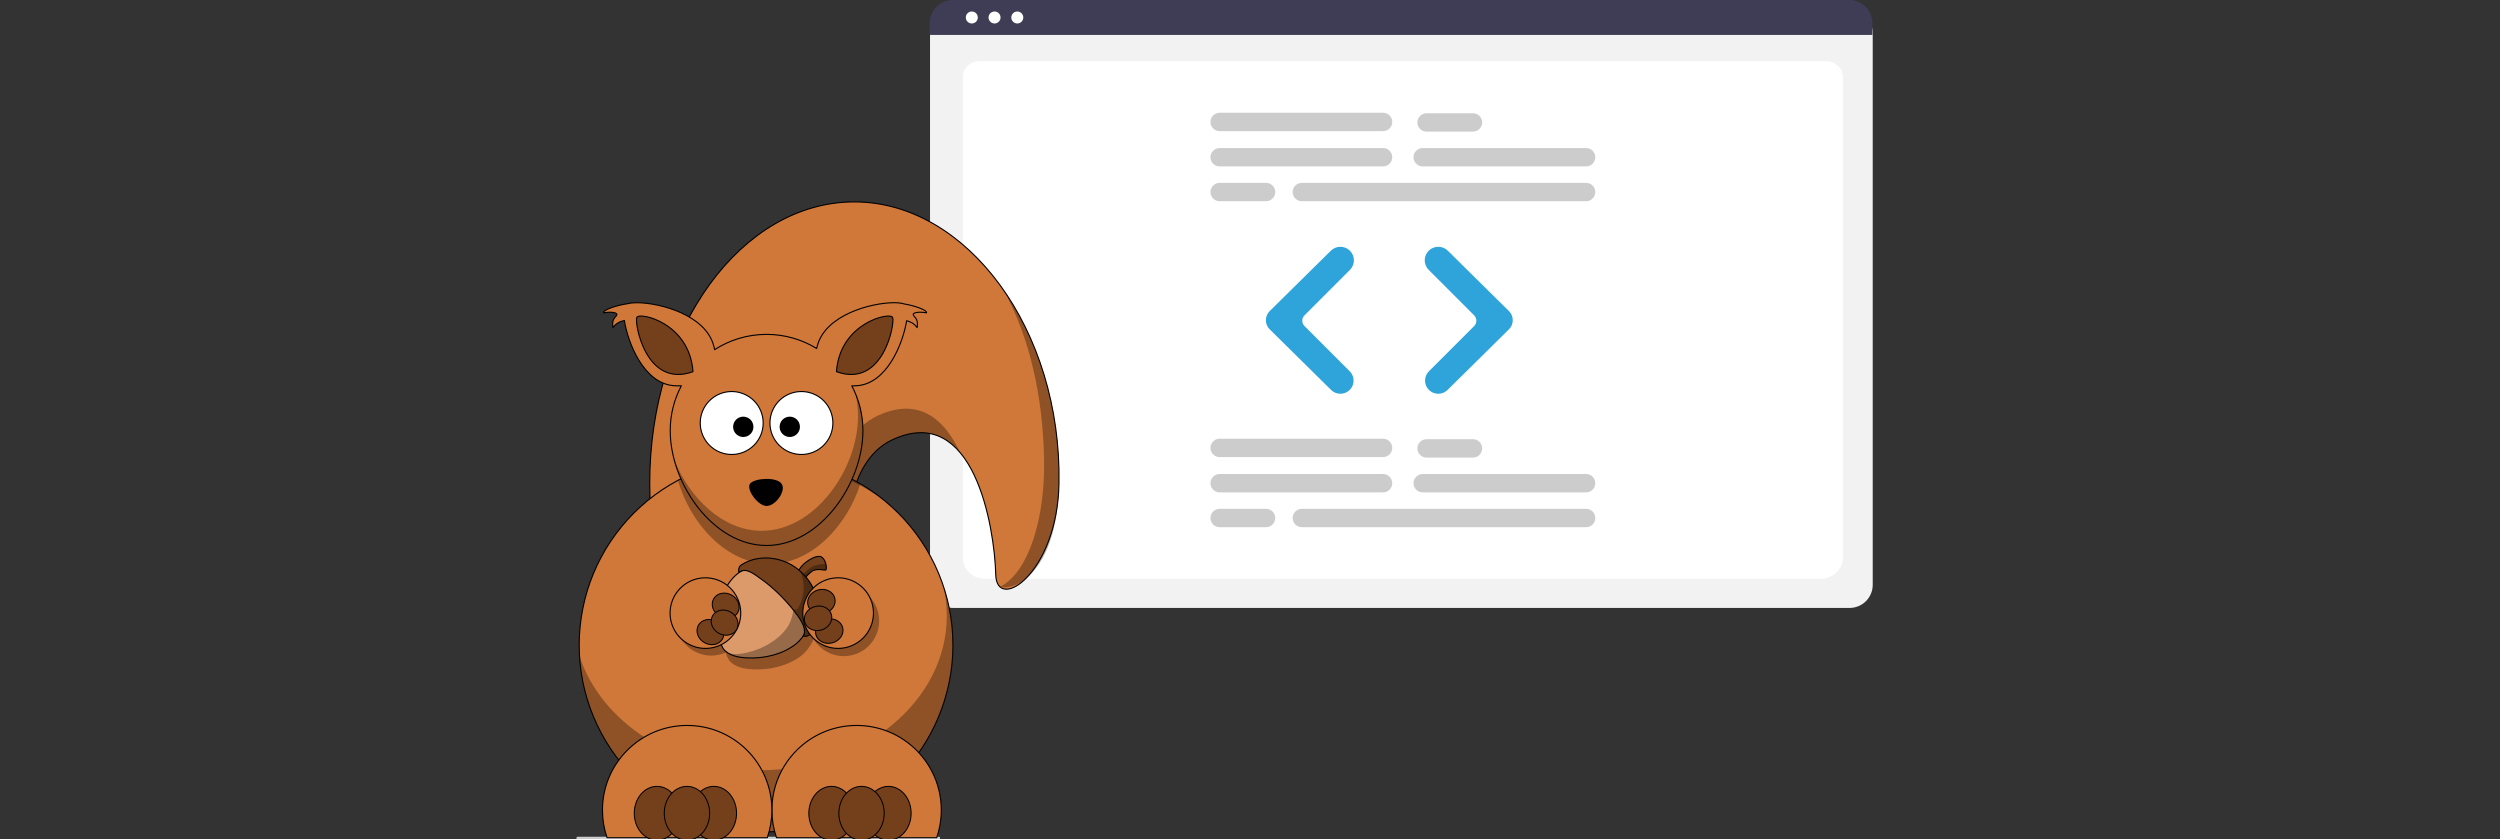 <svg width="1787" height="600" viewBox="0 0 1787 600" fill="none" xmlns="http://www.w3.org/2000/svg">
<rect x="0" y="0" width="1787" height="600" fill="#333333" stroke="none"/>
<g clip-path="url(#clip0_501_48)">
<path d="M671 600.085H413C412.735 600.085 412.48 599.98 412.293 599.792C412.105 599.605 412 599.35 412 599.085C412 598.82 412.105 598.565 412.293 598.378C412.48 598.19 412.735 598.085 413 598.085H671C671.265 598.085 671.52 598.19 671.707 598.378C671.895 598.565 672 598.82 672 599.085C672 599.35 671.895 599.605 671.707 599.792C671.52 599.98 671.265 600.085 671 600.085Z" fill="#CCCCCC"/>
<path d="M1322.12 434.548H681.283C676.909 434.543 672.715 432.803 669.621 429.71C666.528 426.616 664.788 422.422 664.783 418.048V22.894C664.787 19.689 666.061 16.617 668.328 14.35C670.594 12.084 673.666 10.809 676.871 10.806H1326.32C1329.58 10.809 1332.71 12.106 1335.02 14.412C1337.32 16.717 1338.62 19.843 1338.62 23.103V418.048C1338.62 422.422 1336.88 426.616 1333.78 429.71C1330.69 432.803 1326.5 434.543 1322.12 434.548Z" fill="#F2F2F2"/>
<path d="M1301.4 413.716H704.157C695.402 413.716 688.28 407.046 688.28 398.847V54.742C688.28 48.662 693.558 43.716 700.045 43.716H1305.32C1311.91 43.716 1317.28 48.744 1317.28 54.924V398.847C1317.28 407.046 1310.16 413.716 1301.4 413.716Z" fill="white"/>
<path d="M1338.39 24.95H664.552V16.55C664.558 12.161 666.305 7.953 669.409 4.851C672.514 1.748 676.722 0.004 681.112 0H1321.83C1326.22 0.004 1330.43 1.748 1333.53 4.851C1336.64 7.953 1338.39 12.161 1338.39 16.55V24.95Z" fill="#3F3D56"/>
<path d="M694.647 16.783C697.013 16.783 698.93 14.866 698.93 12.5C698.93 10.134 697.013 8.217 694.647 8.217C692.281 8.217 690.364 10.134 690.364 12.5C690.364 14.866 692.281 16.783 694.647 16.783Z" fill="white"/>
<path d="M710.906 16.783C713.271 16.783 715.189 14.866 715.189 12.5C715.189 10.134 713.271 8.217 710.906 8.217C708.54 8.217 706.622 10.134 706.622 12.5C706.622 14.866 708.54 16.783 710.906 16.783Z" fill="white"/>
<path d="M727.165 16.783C729.53 16.783 731.448 14.866 731.448 12.5C731.448 10.134 729.53 8.217 727.165 8.217C724.799 8.217 722.881 10.134 722.881 12.5C722.881 14.866 724.799 16.783 727.165 16.783Z" fill="white"/>
<path d="M988.611 118.955H871.802C870.061 118.955 868.391 118.263 867.159 117.031C865.928 115.8 865.236 114.13 865.236 112.388C865.236 110.647 865.928 108.977 867.159 107.745C868.391 106.514 870.061 105.822 871.802 105.822H988.611C990.352 105.822 992.022 106.514 993.254 107.745C994.485 108.977 995.177 110.647 995.177 112.388C995.177 114.13 994.485 115.8 993.254 117.031C992.022 118.263 990.352 118.955 988.611 118.955Z" fill="#CCCCCC"/>
<path d="M1133.76 118.955H1016.95C1015.21 118.955 1013.54 118.263 1012.31 117.031C1011.07 115.8 1010.38 114.13 1010.38 112.388C1010.38 110.647 1011.07 108.977 1012.31 107.745C1013.54 106.514 1015.21 105.822 1016.95 105.822H1133.76C1135.5 105.822 1137.17 106.514 1138.4 107.745C1139.63 108.977 1140.32 110.647 1140.32 112.388C1140.32 114.13 1139.63 115.8 1138.4 117.031C1137.17 118.263 1135.5 118.955 1133.76 118.955Z" fill="#CCCCCC"/>
<path d="M1133.76 143.837H930.552C928.811 143.837 927.14 143.145 925.909 141.913C924.678 140.682 923.986 139.012 923.986 137.27C923.986 135.529 924.678 133.859 925.909 132.628C927.14 131.396 928.811 130.704 930.552 130.704H1133.76C1135.5 130.704 1137.17 131.396 1138.4 132.628C1139.63 133.859 1140.32 135.529 1140.32 137.27C1140.32 139.012 1139.63 140.682 1138.4 141.913C1137.17 143.145 1135.5 143.837 1133.76 143.837Z" fill="#CCCCCC"/>
<path d="M988.611 93.727H871.802C870.062 93.725 868.394 93.032 867.165 91.801C865.935 90.57 865.244 88.901 865.244 87.161C865.244 85.421 865.935 83.752 867.165 82.52C868.394 81.289 870.062 80.597 871.802 80.594H988.611C989.474 80.593 990.328 80.763 991.126 81.092C991.923 81.421 992.648 81.905 993.259 82.515C993.869 83.125 994.354 83.849 994.684 84.646C995.015 85.443 995.185 86.298 995.185 87.161C995.185 88.024 995.015 88.878 994.684 89.675C994.354 90.472 993.869 91.197 993.259 91.806C992.648 92.416 991.923 92.9 991.126 93.229C990.328 93.559 989.474 93.728 988.611 93.727Z" fill="#CCCCCC"/>
<path d="M1052.89 94.072H1019.71C1017.97 94.072 1016.3 93.38 1015.07 92.149C1013.84 90.918 1013.15 89.248 1013.15 87.506C1013.15 85.765 1013.84 84.094 1015.07 82.863C1016.3 81.632 1017.97 80.94 1019.71 80.94H1052.89C1054.63 80.94 1056.3 81.632 1057.53 82.863C1058.76 84.094 1059.46 85.765 1059.46 87.506C1059.46 89.248 1058.76 90.918 1057.53 92.149C1056.3 93.38 1054.63 94.072 1052.89 94.072Z" fill="#CCCCCC"/>
<path d="M904.979 143.837H871.802C870.062 143.834 868.394 143.142 867.165 141.911C865.935 140.679 865.244 139.011 865.244 137.27C865.244 135.53 865.935 133.862 867.165 132.63C868.394 131.399 870.062 130.706 871.802 130.704H904.979C905.842 130.703 906.696 130.872 907.494 131.202C908.292 131.531 909.016 132.015 909.627 132.625C910.237 133.234 910.722 133.959 911.052 134.756C911.383 135.553 911.553 136.408 911.553 137.27C911.553 138.133 911.383 138.988 911.052 139.785C910.722 140.582 910.237 141.306 909.627 141.916C909.016 142.526 908.292 143.01 907.494 143.339C906.696 143.669 905.842 143.838 904.979 143.837Z" fill="#CCCCCC"/>
<path d="M988.611 351.955H871.802C870.061 351.955 868.391 351.263 867.159 350.031C865.928 348.8 865.236 347.13 865.236 345.388C865.236 343.647 865.928 341.977 867.159 340.745C868.391 339.514 870.061 338.822 871.802 338.822H988.611C989.473 338.822 990.327 338.992 991.123 339.322C991.92 339.652 992.644 340.136 993.254 340.745C993.863 341.355 994.347 342.079 994.677 342.876C995.007 343.672 995.177 344.526 995.177 345.388C995.177 346.251 995.007 347.105 994.677 347.901C994.347 348.698 993.863 349.422 993.254 350.031C992.644 350.641 991.92 351.125 991.123 351.455C990.327 351.785 989.473 351.955 988.611 351.955Z" fill="#CCCCCC"/>
<path d="M1133.76 351.955H1016.95C1015.21 351.955 1013.54 351.263 1012.31 350.031C1011.07 348.8 1010.38 347.13 1010.38 345.388C1010.38 343.647 1011.07 341.977 1012.31 340.745C1013.54 339.514 1015.21 338.822 1016.95 338.822H1133.76C1134.62 338.822 1135.47 338.992 1136.27 339.322C1137.07 339.652 1137.79 340.136 1138.4 340.745C1139.01 341.355 1139.49 342.079 1139.82 342.876C1140.15 343.672 1140.32 344.526 1140.32 345.388C1140.32 346.251 1140.15 347.105 1139.82 347.901C1139.49 348.698 1139.01 349.422 1138.4 350.031C1137.79 350.641 1137.07 351.125 1136.27 351.455C1135.47 351.785 1134.62 351.955 1133.76 351.955Z" fill="#CCCCCC"/>
<path d="M1133.76 376.837H930.552C928.811 376.837 927.14 376.145 925.909 374.913C924.678 373.682 923.986 372.012 923.986 370.27C923.986 368.529 924.678 366.859 925.909 365.628C927.14 364.396 928.811 363.704 930.552 363.704H1133.76C1134.62 363.703 1135.47 363.872 1136.27 364.202C1137.07 364.531 1137.79 365.015 1138.4 365.625C1139.02 366.234 1139.5 366.959 1139.83 367.756C1140.16 368.553 1140.33 369.407 1140.33 370.27C1140.33 371.133 1140.16 371.988 1139.83 372.785C1139.5 373.582 1139.02 374.306 1138.4 374.916C1137.79 375.526 1137.07 376.01 1136.27 376.339C1135.47 376.669 1134.62 376.838 1133.76 376.837Z" fill="#CCCCCC"/>
<path d="M988.611 326.727H871.802C870.061 326.727 868.391 326.035 867.159 324.804C865.928 323.572 865.236 321.902 865.236 320.161C865.236 318.419 865.928 316.749 867.159 315.518C868.391 314.286 870.061 313.594 871.802 313.594H988.611C990.352 313.594 992.022 314.286 993.254 315.518C994.485 316.749 995.177 318.419 995.177 320.161C995.177 321.902 994.485 323.572 993.254 324.804C992.022 326.035 990.352 326.727 988.611 326.727Z" fill="#CCCCCC"/>
<path d="M1052.89 327.072H1019.71C1017.97 327.072 1016.3 326.38 1015.07 325.149C1013.84 323.918 1013.15 322.248 1013.15 320.506C1013.15 318.765 1013.84 317.095 1015.07 315.863C1016.3 314.632 1017.97 313.94 1019.71 313.94H1052.89C1054.63 313.94 1056.3 314.632 1057.53 315.863C1058.76 317.095 1059.46 318.765 1059.46 320.506C1059.46 322.248 1058.76 323.918 1057.53 325.149C1056.3 326.38 1054.63 327.072 1052.89 327.072Z" fill="#CCCCCC"/>
<path d="M904.979 376.837H871.802C870.061 376.837 868.391 376.145 867.159 374.913C865.928 373.682 865.236 372.012 865.236 370.27C865.236 368.529 865.928 366.859 867.159 365.628C868.391 364.396 870.061 363.704 871.802 363.704H904.979C905.842 363.703 906.696 363.872 907.494 364.202C908.292 364.531 909.016 365.015 909.627 365.625C910.237 366.234 910.722 366.959 911.052 367.756C911.383 368.553 911.553 369.407 911.553 370.27C911.553 371.133 911.383 371.988 911.052 372.785C910.722 373.582 910.237 374.306 909.627 374.916C909.016 375.526 908.292 376.01 907.494 376.339C906.696 376.669 905.842 376.838 904.979 376.837Z" fill="#CCCCCC"/>
<path d="M958.104 281.462C955.625 281.467 953.244 280.493 951.48 278.752L907.572 235.392C906.71 234.541 906.025 233.527 905.558 232.409C905.091 231.291 904.85 230.092 904.85 228.881C904.85 227.669 905.091 226.47 905.558 225.352C906.025 224.234 906.71 223.22 907.572 222.369L951.303 179.185C953.125 177.394 955.579 176.395 958.133 176.403C960.688 176.411 963.136 177.426 964.946 179.228C966.759 181.044 967.776 183.505 967.776 186.071C967.776 188.637 966.759 191.098 964.946 192.914L932.45 225.411C931.438 226.426 930.869 227.801 930.869 229.234C930.869 230.668 931.438 232.043 932.45 233.057L964.77 265.378C966.09 266.695 966.989 268.374 967.354 270.203C967.718 272.031 967.532 273.927 966.818 275.65C966.104 277.372 964.894 278.844 963.343 279.879C961.792 280.913 959.968 281.464 958.104 281.462Z" fill="#2FA4DA"/>
<path d="M1028.07 281.462C1026.2 281.464 1024.38 280.913 1022.83 279.879C1021.28 278.844 1020.07 277.372 1019.36 275.65C1018.64 273.927 1018.46 272.031 1018.82 270.203C1019.18 268.374 1020.08 266.695 1021.4 265.378L1053.72 233.057C1054.74 232.043 1055.3 230.668 1055.3 229.234C1055.3 227.801 1054.74 226.426 1053.72 225.411L1021.23 192.914C1020.33 192.016 1019.62 190.949 1019.13 189.774C1018.64 188.6 1018.39 187.342 1018.39 186.071C1018.39 184.8 1018.64 183.541 1019.13 182.367C1019.62 181.193 1020.33 180.126 1021.23 179.228C1023.04 177.426 1025.49 176.411 1028.04 176.403C1030.59 176.395 1033.05 177.394 1034.87 179.185L1078.6 222.369C1079.46 223.22 1080.15 224.234 1080.62 225.352C1081.08 226.47 1081.32 227.669 1081.32 228.881C1081.32 230.092 1081.08 231.292 1080.62 232.409C1080.15 233.527 1079.46 234.541 1078.6 235.392L1034.69 278.752C1032.93 280.493 1030.55 281.467 1028.07 281.462Z" fill="#2FA4DA"/>
<path d="M756.959 345.51C755.821 410.002 712.477 438.032 711.765 410.803C710.881 376.362 696.029 287.037 637.735 314.429C568.019 347.186 630.866 546.712 610.684 546.712C529.94 546.712 464.408 456.578 464.408 345.51C464.408 234.451 529.94 144.316 610.684 144.316C691.428 144.316 758.892 235.865 756.959 345.51V345.51Z" fill="url(#paint0_linear_501_48)" stroke="black" stroke-width="0.8" stroke-linecap="round" stroke-linejoin="round"/>
<path d="M717.455 207.491C736.18 241.336 745.472 283.774 746.308 328.33C747.085 369.493 735.86 408.366 715.048 419.381C724.766 422.488 755.821 409.993 756.951 345.502C757.893 292.507 742.607 243.74 717.455 207.491ZM646.962 292.123C640.977 292.237 634.37 293.84 627.083 297.258C557.367 330.015 620.222 529.54 600.04 529.54C558.456 529.54 520.909 505.631 494.267 467.265C520.999 515.525 563.205 546.712 610.683 546.712C630.865 546.712 568.011 347.186 637.726 314.429C659.341 304.282 674.987 310.169 686.163 323.35C677.828 305.394 665.301 291.779 646.962 292.123V292.123Z" fill="black" fill-opacity="0.314"/>
<path d="M681.155 461.103C681.155 496.516 667.082 530.479 642.031 555.52C616.98 580.561 583.004 594.629 547.577 594.629C512.151 594.629 478.175 580.561 453.124 555.52C428.073 530.479 414 496.516 414 461.103C414 425.689 428.073 391.726 453.124 366.685C478.175 341.644 512.151 327.576 547.577 327.576C583.004 327.576 616.98 341.644 642.031 366.685C667.082 391.726 681.155 425.689 681.155 461.103V461.103Z" fill="url(#paint1_linear_501_48)" stroke="black" stroke-width="0.8" stroke-linecap="round" stroke-linejoin="round"/>
<path d="M547.583 327.594C533.37 327.594 519.689 329.835 506.835 333.948C518.395 331.25 530.586 329.794 543.187 329.794C577.754 329.794 609.275 340.653 632.994 358.471C609.84 339.189 580.055 327.594 547.583 327.594ZM674.087 418.13C675.839 425.26 676.772 432.619 676.772 440.175C676.772 501.109 616.922 550.555 543.187 550.555C481.528 550.555 429.603 515.983 414.244 469.023C418.337 539.059 476.501 594.654 547.583 594.654C621.319 594.654 681.169 534.831 681.169 461.124C681.169 446.087 678.68 431.622 674.087 418.13Z" fill="black" fill-opacity="0.314"/>
<path d="M547.584 327.594C524.806 327.594 503.347 333.294 484.573 343.36C493.465 374.408 519.444 403.117 550.13 403.117C579.997 403.117 605.452 375.92 614.99 345.829C595.201 334.242 572.162 327.594 547.584 327.594V327.594Z" fill="black" fill-opacity="0.314"/>
<path fill-rule="evenodd" clip-rule="evenodd" d="M639.11 216.371C622.891 216.371 589.945 224.99 584.181 247.337C584.091 247.509 583.919 248.131 583.731 249.087C573.3 242.717 561.035 239.013 547.927 239.013C534.238 239.013 521.515 243.053 510.798 249.938C510.576 248.539 510.306 247.558 510.2 247.337C504.436 224.99 471.49 216.396 455.262 216.388C452.683 216.388 450.547 216.608 448.983 217.017C440.28 218.228 430.749 221.703 431.445 223.6C437.832 222.512 441.057 223.755 440.959 224.785C440.763 226.715 436.915 227.23 438.151 234.189C440.484 230.812 443.735 229.651 446.289 229.111C448.909 245.539 460.371 274.215 481.822 275.703C483.665 275.834 485.384 275.826 487.005 275.793C481.945 285.377 479.071 296.293 479.071 307.88C479.071 345.878 509.913 389.911 547.927 389.911C585.933 389.911 616.816 345.878 616.816 307.88C616.816 296.301 613.934 285.409 608.874 275.834C610.045 275.826 611.281 275.793 612.559 275.703C633.936 274.223 645.398 245.71 648.067 229.266C650.507 229.863 653.422 231.09 655.559 234.189C656.795 227.23 652.947 226.715 652.75 224.785C652.652 223.755 655.878 222.512 662.264 223.6C662.927 221.801 654.421 218.587 646.119 217.222C644.538 216.666 642.115 216.371 639.11 216.371V216.371Z" fill="url(#paint2_linear_501_48)" stroke="black" stroke-width="0.8" stroke-linejoin="round"/>
<path d="M574.184 420.28C562.771 408.873 542.458 408.293 530.373 419.013C521.867 426.462 518.477 437.901 517.364 448.736C516.578 456.545 517.044 464.926 521.056 471.885C525.084 477.053 532.101 478.14 538.258 478.451C550.531 478.999 563.5 476.039 573.308 468.279C585.131 458.147 587.89 439.283 579.211 426.355C577.795 424.148 576.084 422.112 574.184 420.28V420.28Z" fill="black" fill-opacity="0.314"/>
<path d="M533.66 443.381C533.66 450.078 530.998 456.502 526.261 461.238C521.523 465.974 515.097 468.635 508.397 468.635C501.696 468.635 495.27 465.974 490.533 461.238C485.795 456.502 483.133 450.078 483.133 443.381C483.133 436.683 485.795 430.26 490.533 425.524C495.27 420.788 501.696 418.127 508.397 418.127C515.097 418.127 521.523 420.788 526.261 425.524C530.998 430.26 533.66 436.683 533.66 443.381V443.381Z" fill="black" fill-opacity="0.314"/>
<path d="M570.091 412.103C558.677 400.696 538.364 400.116 526.28 410.836C517.773 418.285 514.384 429.724 513.27 440.559C512.484 448.368 512.951 456.749 516.963 463.708C520.991 468.876 528.007 469.963 534.164 470.274C546.437 470.822 559.406 467.862 569.215 460.102C581.037 449.97 583.796 431.106 575.118 418.178C573.701 415.971 571.99 413.935 570.091 412.103V412.103Z" fill="#DC9A6A" stroke="black" stroke-width="0.8" stroke-linecap="round" stroke-linejoin="round"/>
<path d="M544.349 403.297C546.781 403.877 549.139 404.768 551.341 406.011C553.478 407.164 555.5 408.546 557.31 410.157C568.224 419.479 570.475 436.896 562.509 448.801C555.721 458.115 544.939 463.945 533.91 466.496C529.44 467.502 524.347 468.197 519.992 466.545C524.02 469.309 529.35 470.037 534.156 470.274C546.429 470.822 559.398 467.862 569.214 460.102C581.037 449.971 583.796 431.106 575.117 418.179C573.701 415.963 571.99 413.935 570.09 412.095C563.418 405.423 553.691 402.463 544.349 403.297V403.297Z" fill="black" fill-opacity="0.314"/>
<path fill-rule="evenodd" clip-rule="evenodd" d="M570.393 409.233C572.645 402.25 584.001 395.798 587.366 398.227C590.731 400.663 590.993 406.453 590.395 407.311C589.806 408.162 583.731 405.537 579.899 408.701C576.075 411.858 574.151 414.556 574.151 414.556L570.393 409.233Z" fill="url(#paint3_linear_501_48)" stroke="black" stroke-width="0.8"/>
<path fill-rule="evenodd" clip-rule="evenodd" d="M589.683 401.26C589.757 402.021 589.65 402.65 589.445 402.896C588.864 403.591 583.043 402.912 579.309 405.798C575.584 408.685 573.701 410.893 573.701 410.893L570.721 408.391C570.606 408.677 570.483 408.955 570.393 409.233L574.151 414.564C574.151 414.564 576.075 411.858 579.899 408.693C583.731 405.537 589.806 408.162 590.395 407.303C590.804 406.722 590.804 403.811 589.683 401.26V401.26Z" fill="black" fill-opacity="0.314"/>
<path d="M573.013 409.274C561.805 398.186 543.228 395.324 530.161 403.64C527.205 405.267 528.097 409.347 528.13 409.282C533.067 405.381 538.184 409.674 544.906 414.49C553.134 420.386 562.182 429.43 568.822 438.22C573.472 444.369 576.796 450.412 574.135 454.639C574.274 454.68 578.139 455.768 579.907 452.17C588.815 435.399 583.78 419.29 573.013 409.274V409.274Z" fill="url(#paint4_linear_501_48)" stroke="black" stroke-width="0.8" stroke-linecap="round" stroke-linejoin="round"/>
<path d="M572.129 408.039C575.682 417.246 575.216 425.955 570.705 434.361C569.681 436.274 568.109 435.653 566.791 435.628C567.487 436.487 568.167 437.362 568.821 438.22C573.464 444.377 576.796 450.42 574.135 454.639C574.274 454.68 578.139 455.776 579.907 452.178C588.062 436.806 584.484 420.084 572.129 408.039V408.039Z" fill="black" fill-opacity="0.314"/>
<path d="M526.105 425.63C527.765 428.502 528.843 431.672 529.277 434.959C529.712 438.247 529.494 441.587 528.636 444.789C527.779 447.991 526.298 450.993 524.279 453.623C522.26 456.252 519.742 458.459 516.869 460.115C513.996 461.772 510.824 462.847 507.534 463.278C504.244 463.71 500.901 463.49 497.695 462.63C494.49 461.771 491.484 460.289 488.851 458.27C486.217 456.25 484.007 453.733 482.347 450.861C480.687 447.989 479.609 444.819 479.174 441.531C478.74 438.244 478.958 434.904 479.815 431.701C480.673 428.499 482.154 425.497 484.173 422.868C486.192 420.238 488.71 418.032 491.583 416.375C494.456 414.718 497.628 413.644 500.918 413.212C504.208 412.781 507.551 413.001 510.756 413.86C513.962 414.719 516.967 416.201 519.601 418.221C522.234 420.24 524.444 422.758 526.105 425.63V425.63Z" fill="url(#paint5_linear_501_48)" stroke="black" stroke-width="0.8" stroke-linecap="round" stroke-linejoin="round"/>
<path d="M628.436 443.773C628.436 450.471 625.774 456.894 621.036 461.63C616.298 466.366 609.873 469.027 603.172 469.027C596.472 469.027 590.046 466.366 585.308 461.63C580.57 456.894 577.909 450.471 577.909 443.773C577.909 437.076 580.57 430.652 585.308 425.916C590.046 421.18 596.472 418.52 603.172 418.52C609.873 418.52 616.298 421.18 621.036 425.916C625.774 430.652 628.436 437.076 628.436 443.773V443.773Z" fill="black" fill-opacity="0.314"/>
<path d="M616.953 456.086C612.211 460.822 605.781 463.484 599.078 463.487C592.375 463.49 585.947 460.833 581.21 456.101C576.472 451.37 573.812 444.95 573.815 438.256C573.818 431.561 576.483 425.139 581.225 420.403C585.967 415.667 592.397 413.005 599.1 413.002C605.803 412.999 612.231 415.656 616.969 420.388C621.707 425.119 624.367 431.539 624.364 438.233C624.361 444.928 621.695 451.35 616.953 456.086Z" fill="url(#paint6_linear_501_48)" stroke="black" stroke-width="0.8" stroke-linecap="round" stroke-linejoin="round"/>
<path d="M612.313 518.551C578.884 518.551 551.742 545.682 551.742 579.093C551.742 586.002 552.905 592.626 555.042 598.808H669.551C671.688 592.626 672.85 586.002 672.85 579.093C672.85 545.682 645.742 518.551 612.313 518.551V518.551Z" fill="url(#paint7_linear_501_48)" stroke="black" stroke-width="0.8" stroke-linecap="round" stroke-linejoin="round"/>
<path d="M491.172 518.551C457.743 518.551 430.635 545.682 430.635 579.093C430.635 586.002 431.797 592.626 433.934 598.808H548.443C550.58 592.626 551.742 586.002 551.742 579.093C551.742 545.682 524.601 518.551 491.172 518.551Z" fill="url(#paint8_linear_501_48)" stroke="black" stroke-width="0.8" stroke-linecap="round" stroke-linejoin="round"/>
<path d="M545.526 302.362C545.527 305.316 544.946 308.242 543.816 310.972C542.686 313.702 541.029 316.183 538.939 318.272C536.85 320.362 534.369 322.019 531.639 323.15C528.909 324.281 525.982 324.863 523.026 324.863C520.071 324.863 517.144 324.281 514.414 323.15C511.684 322.019 509.203 320.362 507.113 318.272C505.024 316.183 503.367 313.702 502.237 310.972C501.107 308.242 500.526 305.316 500.527 302.362C500.526 299.408 501.107 296.482 502.237 293.752C503.367 291.022 505.024 288.542 507.113 286.452C509.203 284.363 511.684 282.705 514.414 281.574C517.144 280.443 520.071 279.861 523.026 279.861C525.982 279.861 528.909 280.443 531.639 281.574C534.369 282.705 536.85 284.363 538.939 286.452C541.029 288.542 542.686 291.022 543.816 293.752C544.946 296.482 545.527 299.408 545.526 302.362V302.362Z" fill="white" stroke="black" stroke-width="0.8" stroke-linecap="round" stroke-linejoin="round"/>
<path d="M595.354 302.362C595.355 305.316 594.774 308.242 593.644 310.972C592.514 313.702 590.857 316.183 588.768 318.272C586.679 320.362 584.198 322.019 581.467 323.15C578.737 324.281 575.81 324.863 572.855 324.863C569.899 324.863 566.973 324.281 564.242 323.15C561.512 322.019 559.031 320.362 556.942 318.272C554.852 316.183 553.195 313.702 552.065 310.972C550.935 308.242 550.354 305.316 550.356 302.362C550.354 299.408 550.935 296.482 552.065 293.752C553.195 291.022 554.852 288.542 556.942 286.452C559.031 284.363 561.512 282.705 564.242 281.574C566.973 280.443 569.899 279.861 572.855 279.861C575.81 279.861 578.737 280.443 581.467 281.574C584.198 282.705 586.679 284.363 588.768 286.452C590.857 288.542 592.514 291.022 593.644 293.752C594.774 296.482 595.355 299.408 595.354 302.362Z" fill="white" stroke="black" stroke-width="0.8" stroke-linecap="round" stroke-linejoin="round"/>
<path d="M538.555 305.095C538.556 306.049 538.369 306.994 538.004 307.876C537.639 308.758 537.104 309.56 536.429 310.235C535.754 310.91 534.953 311.446 534.07 311.811C533.188 312.177 532.243 312.365 531.288 312.365C530.333 312.365 529.388 312.177 528.506 311.811C527.624 311.446 526.822 310.91 526.147 310.235C525.472 309.56 524.937 308.758 524.572 307.876C524.208 306.994 524.02 306.049 524.021 305.095C524.02 304.14 524.208 303.195 524.572 302.313C524.937 301.431 525.472 300.629 526.147 299.954C526.822 299.279 527.624 298.743 528.506 298.378C529.388 298.013 530.333 297.824 531.288 297.824C532.243 297.824 533.188 298.013 534.07 298.378C534.953 298.743 535.754 299.279 536.429 299.954C537.104 300.629 537.639 301.431 538.004 302.313C538.369 303.195 538.556 304.14 538.555 305.095V305.095Z" fill="black"/>
<path d="M571.796 305.095C571.797 306.049 571.609 306.994 571.244 307.876C570.88 308.758 570.344 309.56 569.67 310.235C568.995 310.91 568.193 311.446 567.311 311.811C566.429 312.177 565.484 312.365 564.529 312.365C563.574 312.365 562.629 312.177 561.746 311.811C560.864 311.446 560.063 310.91 559.388 310.235C558.713 309.56 558.178 308.758 557.813 307.876C557.448 306.994 557.261 306.049 557.262 305.095C557.261 304.14 557.448 303.195 557.813 302.313C558.178 301.431 558.713 300.629 559.388 299.954C560.063 299.279 560.864 298.743 561.746 298.378C562.629 298.013 563.574 297.824 564.529 297.824C565.484 297.824 566.429 298.013 567.311 298.378C568.193 298.743 568.995 299.279 569.67 299.954C570.344 300.629 570.88 301.431 571.244 302.313C571.609 303.195 571.797 304.14 571.796 305.095Z" fill="black"/>
<path fill-rule="evenodd" clip-rule="evenodd" d="M536.31 345.51C539.977 341.593 555.558 340.743 558.817 345.992C562.075 351.25 553.929 362.142 547.559 361.651C541.222 361.161 532.871 349.165 536.31 345.51Z" fill="black"/>
<path fill-rule="evenodd" clip-rule="evenodd" d="M495.331 265.67C492.916 230.738 456.924 222.782 455.189 226.928C453.461 231.082 461.763 277.78 495.331 265.67Z" fill="#74401B" stroke="black" stroke-width="0.8" stroke-linejoin="round"/>
<path fill-rule="evenodd" clip-rule="evenodd" d="M597.903 265.67C600.318 230.738 636.31 222.782 638.046 226.928C639.773 231.082 631.463 277.78 597.903 265.67Z" fill="url(#paint9_linear_501_48)" stroke="black" stroke-width="0.8" stroke-linejoin="round"/>
<path d="M485.807 581.333C485.807 586.434 484.099 591.326 481.058 594.932C478.016 598.539 473.892 600.565 469.591 600.565C465.29 600.565 461.165 598.539 458.124 594.932C455.083 591.326 453.375 586.434 453.375 581.333C453.375 576.233 455.083 571.341 458.124 567.734C461.165 564.127 465.29 562.101 469.591 562.101C473.892 562.101 478.016 564.127 481.058 567.734C484.099 571.341 485.807 576.233 485.807 581.333V581.333Z" fill="url(#paint10_linear_501_48)" stroke="black" stroke-width="0.734" stroke-linecap="round" stroke-linejoin="round"/>
<path d="M526.482 581.333C526.482 586.434 524.774 591.326 521.733 594.932C518.691 598.539 514.567 600.565 510.266 600.565C505.965 600.565 501.84 598.539 498.799 594.932C495.758 591.326 494.05 586.434 494.05 581.333C494.05 576.233 495.758 571.341 498.799 567.734C501.84 564.127 505.965 562.101 510.266 562.101C514.567 562.101 518.691 564.127 521.733 567.734C524.774 571.341 526.482 576.233 526.482 581.333V581.333Z" fill="url(#paint11_linear_501_48)" stroke="black" stroke-width="0.734" stroke-linecap="round" stroke-linejoin="round"/>
<path d="M507.242 581.333C507.242 586.434 505.533 591.326 502.492 594.932C499.451 598.539 495.326 600.565 491.026 600.565C486.725 600.565 482.6 598.539 479.559 594.932C476.518 591.326 474.809 586.434 474.809 581.333C474.809 576.233 476.518 571.341 479.559 567.734C482.6 564.127 486.725 562.101 491.026 562.101C495.326 562.101 499.451 564.127 502.492 567.734C505.533 571.341 507.242 576.233 507.242 581.333V581.333Z" fill="url(#paint12_linear_501_48)" stroke="black" stroke-width="0.734" stroke-linecap="round" stroke-linejoin="round"/>
<path d="M610.59 581.333C610.59 586.434 608.882 591.326 605.841 594.932C602.8 598.539 598.675 600.565 594.374 600.565C590.073 600.565 585.949 598.539 582.907 594.932C579.866 591.326 578.158 586.434 578.158 581.333C578.158 576.233 579.866 571.341 582.907 567.734C585.949 564.127 590.073 562.101 594.374 562.101C598.675 562.101 602.8 564.127 605.841 567.734C608.882 571.341 610.59 576.233 610.59 581.333V581.333Z" fill="url(#paint13_linear_501_48)" stroke="black" stroke-width="0.734" stroke-linecap="round" stroke-linejoin="round"/>
<path d="M651.27 581.333C651.27 586.434 649.561 591.326 646.52 594.932C643.479 598.539 639.354 600.565 635.053 600.565C630.752 600.565 626.628 598.539 623.587 594.932C620.545 591.326 618.837 586.434 618.837 581.333C618.837 576.233 620.545 571.341 623.587 567.734C626.628 564.127 630.752 562.101 635.053 562.101C639.354 562.101 643.479 564.127 646.52 567.734C649.561 571.341 651.27 576.233 651.27 581.333V581.333Z" fill="url(#paint14_linear_501_48)" stroke="black" stroke-width="0.734" stroke-linecap="round" stroke-linejoin="round"/>
<path d="M632.029 581.333C632.029 586.434 630.32 591.326 627.279 594.932C624.238 598.539 620.113 600.565 615.813 600.565C611.512 600.565 607.387 598.539 604.346 594.932C601.305 591.326 599.596 586.434 599.596 581.333C599.596 576.233 601.305 571.341 604.346 567.734C607.387 564.127 611.512 562.101 615.813 562.101C620.113 562.101 624.238 564.127 627.279 567.734C630.32 571.341 632.029 576.233 632.029 581.333V581.333Z" fill="url(#paint15_linear_501_48)" stroke="black" stroke-width="0.734" stroke-linecap="round" stroke-linejoin="round"/>
<path d="M611.388 281.231C612.64 286.415 613.312 291.845 613.312 297.405C613.312 335.403 582.437 379.42 544.423 379.42C516.717 379.42 492.851 356.026 481.929 328.625C490.386 360.261 516.733 389.927 547.927 389.927C585.941 389.927 616.816 345.878 616.816 307.88C616.816 298.427 614.884 289.432 611.421 281.231H611.388Z" fill="black" fill-opacity="0.314"/>
<path d="M512.18 444.296C513.305 444.946 514.308 445.784 515.13 446.762C515.951 447.74 516.576 448.84 516.969 449.998C517.362 451.156 517.514 452.35 517.418 453.511C517.321 454.673 516.978 455.779 516.407 456.767C515.837 457.755 515.05 458.605 514.092 459.269C513.134 459.933 512.023 460.398 510.824 460.637C509.624 460.876 508.359 460.885 507.101 460.663C505.842 460.441 504.615 459.992 503.489 459.342C502.363 458.692 501.361 457.854 500.539 456.876C499.717 455.898 499.092 454.798 498.7 453.64C498.307 452.482 498.155 451.288 498.251 450.127C498.348 448.966 498.691 447.859 499.261 446.871C499.832 445.883 500.619 445.033 501.577 444.369C502.535 443.705 503.645 443.24 504.845 443.001C506.045 442.762 507.31 442.753 508.568 442.975C509.827 443.197 511.054 443.646 512.18 444.296V444.296Z" fill="url(#paint16_linear_501_48)" stroke="black" stroke-width="0.734" stroke-linecap="round" stroke-linejoin="round"/>
<path d="M523.077 425.424C525.351 426.736 527.074 428.787 527.866 431.126C528.659 433.464 528.457 435.899 527.305 437.894C526.152 439.89 524.144 441.282 521.721 441.765C519.299 442.248 516.66 441.782 514.387 440.47C512.113 439.158 510.39 437.107 509.597 434.768C508.805 432.429 509.007 429.994 510.159 427.999C511.311 426.004 513.32 424.611 515.742 424.129C518.165 423.646 520.803 424.111 523.077 425.424V425.424Z" fill="url(#paint17_linear_501_48)" stroke="black" stroke-width="0.734" stroke-linecap="round" stroke-linejoin="round"/>
<path d="M522.308 437.534C524.581 438.846 526.304 440.897 527.097 443.236C527.89 445.574 527.688 448.009 526.535 450.005C525.383 452 523.374 453.392 520.952 453.875C518.529 454.358 515.891 453.892 513.617 452.58C511.343 451.268 509.621 449.217 508.828 446.878C508.035 444.539 508.237 442.104 509.389 440.109C510.542 438.114 512.55 436.722 514.973 436.239C517.396 435.756 520.034 436.221 522.308 437.534V437.534Z" fill="url(#paint18_linear_501_48)" stroke="black" stroke-width="0.734" stroke-linecap="round" stroke-linejoin="round"/>
<path d="M590.514 442.714C589.259 443.051 588.073 443.601 587.026 444.334C585.979 445.066 585.09 445.967 584.411 446.984C583.731 448.001 583.275 449.115 583.067 450.262C582.859 451.408 582.904 452.566 583.199 453.668C583.494 454.769 584.034 455.794 584.787 456.683C585.54 457.572 586.492 458.308 587.589 458.849C588.686 459.391 589.905 459.726 591.179 459.837C592.452 459.947 593.753 459.831 595.009 459.494C596.265 459.158 597.451 458.607 598.498 457.875C599.545 457.142 600.434 456.242 601.113 455.225C601.792 454.208 602.249 453.094 602.457 451.947C602.665 450.8 602.62 449.643 602.325 448.541C602.03 447.439 601.49 446.415 600.737 445.526C599.984 444.636 599.031 443.9 597.935 443.359C596.838 442.818 595.618 442.483 594.345 442.372C593.072 442.261 591.77 442.378 590.514 442.714V442.714Z" fill="url(#paint19_linear_501_48)" stroke="black" stroke-width="0.734" stroke-linecap="round" stroke-linejoin="round"/>
<path d="M584.881 421.667C583.625 422.004 582.44 422.554 581.393 423.287C580.345 424.019 579.457 424.92 578.777 425.937C578.098 426.954 577.642 428.068 577.434 429.215C577.226 430.361 577.271 431.519 577.566 432.62C577.861 433.722 578.4 434.747 579.154 435.636C579.907 436.525 580.859 437.261 581.956 437.802C583.053 438.343 584.272 438.679 585.546 438.79C586.819 438.9 588.12 438.784 589.376 438.447C591.913 437.768 594.108 436.232 595.48 434.178C596.852 432.123 597.288 429.719 596.692 427.494C596.096 425.269 594.517 423.405 592.302 422.312C590.087 421.219 587.418 420.987 584.881 421.667V421.667Z" fill="url(#paint20_linear_501_48)" stroke="black" stroke-width="0.734" stroke-linecap="round" stroke-linejoin="round"/>
<path d="M582.491 433.564C579.954 434.244 577.759 435.78 576.387 437.834C575.015 439.888 574.579 442.292 575.175 444.518C575.771 446.743 577.35 448.607 579.565 449.7C581.78 450.792 584.449 451.024 586.986 450.345C589.522 449.665 591.718 448.129 593.089 446.075C594.461 444.021 594.897 441.617 594.301 439.391C594.006 438.29 593.466 437.265 592.713 436.376C591.96 435.487 591.008 434.75 589.911 434.209C587.696 433.117 585.027 432.885 582.491 433.564V433.564Z" fill="url(#paint21_linear_501_48)" stroke="black" stroke-width="0.734" stroke-linecap="round" stroke-linejoin="round"/>
</g>
<defs>
<linearGradient id="paint0_linear_501_48" x1="462.77" y1="345.514" x2="758.637" y2="345.514" gradientUnits="userSpaceOnUse">
<stop stop-color="#D07839"/>
</linearGradient>
<linearGradient id="paint1_linear_501_48" x1="412.363" y1="461.103" x2="682.792" y2="461.103" gradientUnits="userSpaceOnUse">
<stop stop-color="#D07839"/>
</linearGradient>
<linearGradient id="paint2_linear_501_48" x1="429.782" y1="303.141" x2="663.927" y2="303.141" gradientUnits="userSpaceOnUse">
<stop stop-color="#D07839"/>
</linearGradient>
<linearGradient id="paint3_linear_501_48" x1="152.302" y1="507.3" x2="153.152" y2="510.085" gradientUnits="userSpaceOnUse">
<stop stop-color="#74401B"/>
</linearGradient>
<linearGradient id="paint4_linear_501_48" x1="151.418" y1="501.197" x2="153.788" y2="508.966" gradientUnits="userSpaceOnUse">
<stop stop-color="#74401B"/>
</linearGradient>
<linearGradient id="paint5_linear_501_48" x1="488.928" y1="-335.063" x2="508.202" y2="-329.884" gradientUnits="userSpaceOnUse">
<stop stop-color="#D07839"/>
</linearGradient>
<linearGradient id="paint6_linear_501_48" x1="525.118" y1="-325.391" x2="544.396" y2="-320.211" gradientUnits="userSpaceOnUse">
<stop stop-color="#D07839"/>
</linearGradient>
<linearGradient id="paint7_linear_501_48" x1="505.864" y1="-287.325" x2="552.053" y2="-274.915" gradientUnits="userSpaceOnUse">
<stop stop-color="#D07839"/>
</linearGradient>
<linearGradient id="paint8_linear_501_48" x1="459.658" y1="-299.671" x2="505.847" y2="-287.261" gradientUnits="userSpaceOnUse">
<stop stop-color="#D07839"/>
</linearGradient>
<linearGradient id="paint9_linear_501_48" x1="76.103" y1="534.678" x2="77.796" y2="540.226" gradientUnits="userSpaceOnUse">
<stop stop-color="#74401B"/>
</linearGradient>
<linearGradient id="paint10_linear_501_48" x1="222.25" y1="468.38" x2="223.61" y2="472.839" gradientUnits="userSpaceOnUse">
<stop stop-color="#74401B"/>
</linearGradient>
<linearGradient id="paint11_linear_501_48" x1="223.587" y1="474.084" x2="224.947" y2="478.543" gradientUnits="userSpaceOnUse">
<stop stop-color="#74401B"/>
</linearGradient>
<linearGradient id="paint12_linear_501_48" x1="222.956" y1="471.386" x2="224.316" y2="475.845" gradientUnits="userSpaceOnUse">
<stop stop-color="#74401B"/>
</linearGradient>
<linearGradient id="paint13_linear_501_48" x1="226.35" y1="485.88" x2="227.71" y2="490.339" gradientUnits="userSpaceOnUse">
<stop stop-color="#74401B"/>
</linearGradient>
<linearGradient id="paint14_linear_501_48" x1="227.685" y1="491.586" x2="229.045" y2="496.044" gradientUnits="userSpaceOnUse">
<stop stop-color="#74401B"/>
</linearGradient>
<linearGradient id="paint15_linear_501_48" x1="227.053" y1="488.887" x2="228.413" y2="493.346" gradientUnits="userSpaceOnUse">
<stop stop-color="#74401B"/>
</linearGradient>
<linearGradient id="paint16_linear_501_48" x1="170.181" y1="491.002" x2="170.988" y2="493.645" gradientUnits="userSpaceOnUse">
<stop stop-color="#74401B"/>
</linearGradient>
<linearGradient id="paint17_linear_501_48" x1="162.068" y1="495.115" x2="162.874" y2="497.757" gradientUnits="userSpaceOnUse">
<stop stop-color="#74401B"/>
</linearGradient>
<linearGradient id="paint18_linear_501_48" x1="167.478" y1="493.348" x2="168.284" y2="495.991" gradientUnits="userSpaceOnUse">
<stop stop-color="#74401B"/>
</linearGradient>
<linearGradient id="paint19_linear_501_48" x1="172.746" y1="502.949" x2="173.57" y2="505.65" gradientUnits="userSpaceOnUse">
<stop stop-color="#74401B"/>
</linearGradient>
<linearGradient id="paint20_linear_501_48" x1="163.114" y1="505.041" x2="163.938" y2="507.742" gradientUnits="userSpaceOnUse">
<stop stop-color="#74401B"/>
</linearGradient>
<linearGradient id="paint21_linear_501_48" x1="168.376" y1="503.077" x2="169.2" y2="505.778" gradientUnits="userSpaceOnUse">
<stop stop-color="#74401B"/>
</linearGradient>
<clipPath id="clip0_501_48">
<rect width="1787" height="600" fill="white"/>
</clipPath>
</defs>
</svg>
